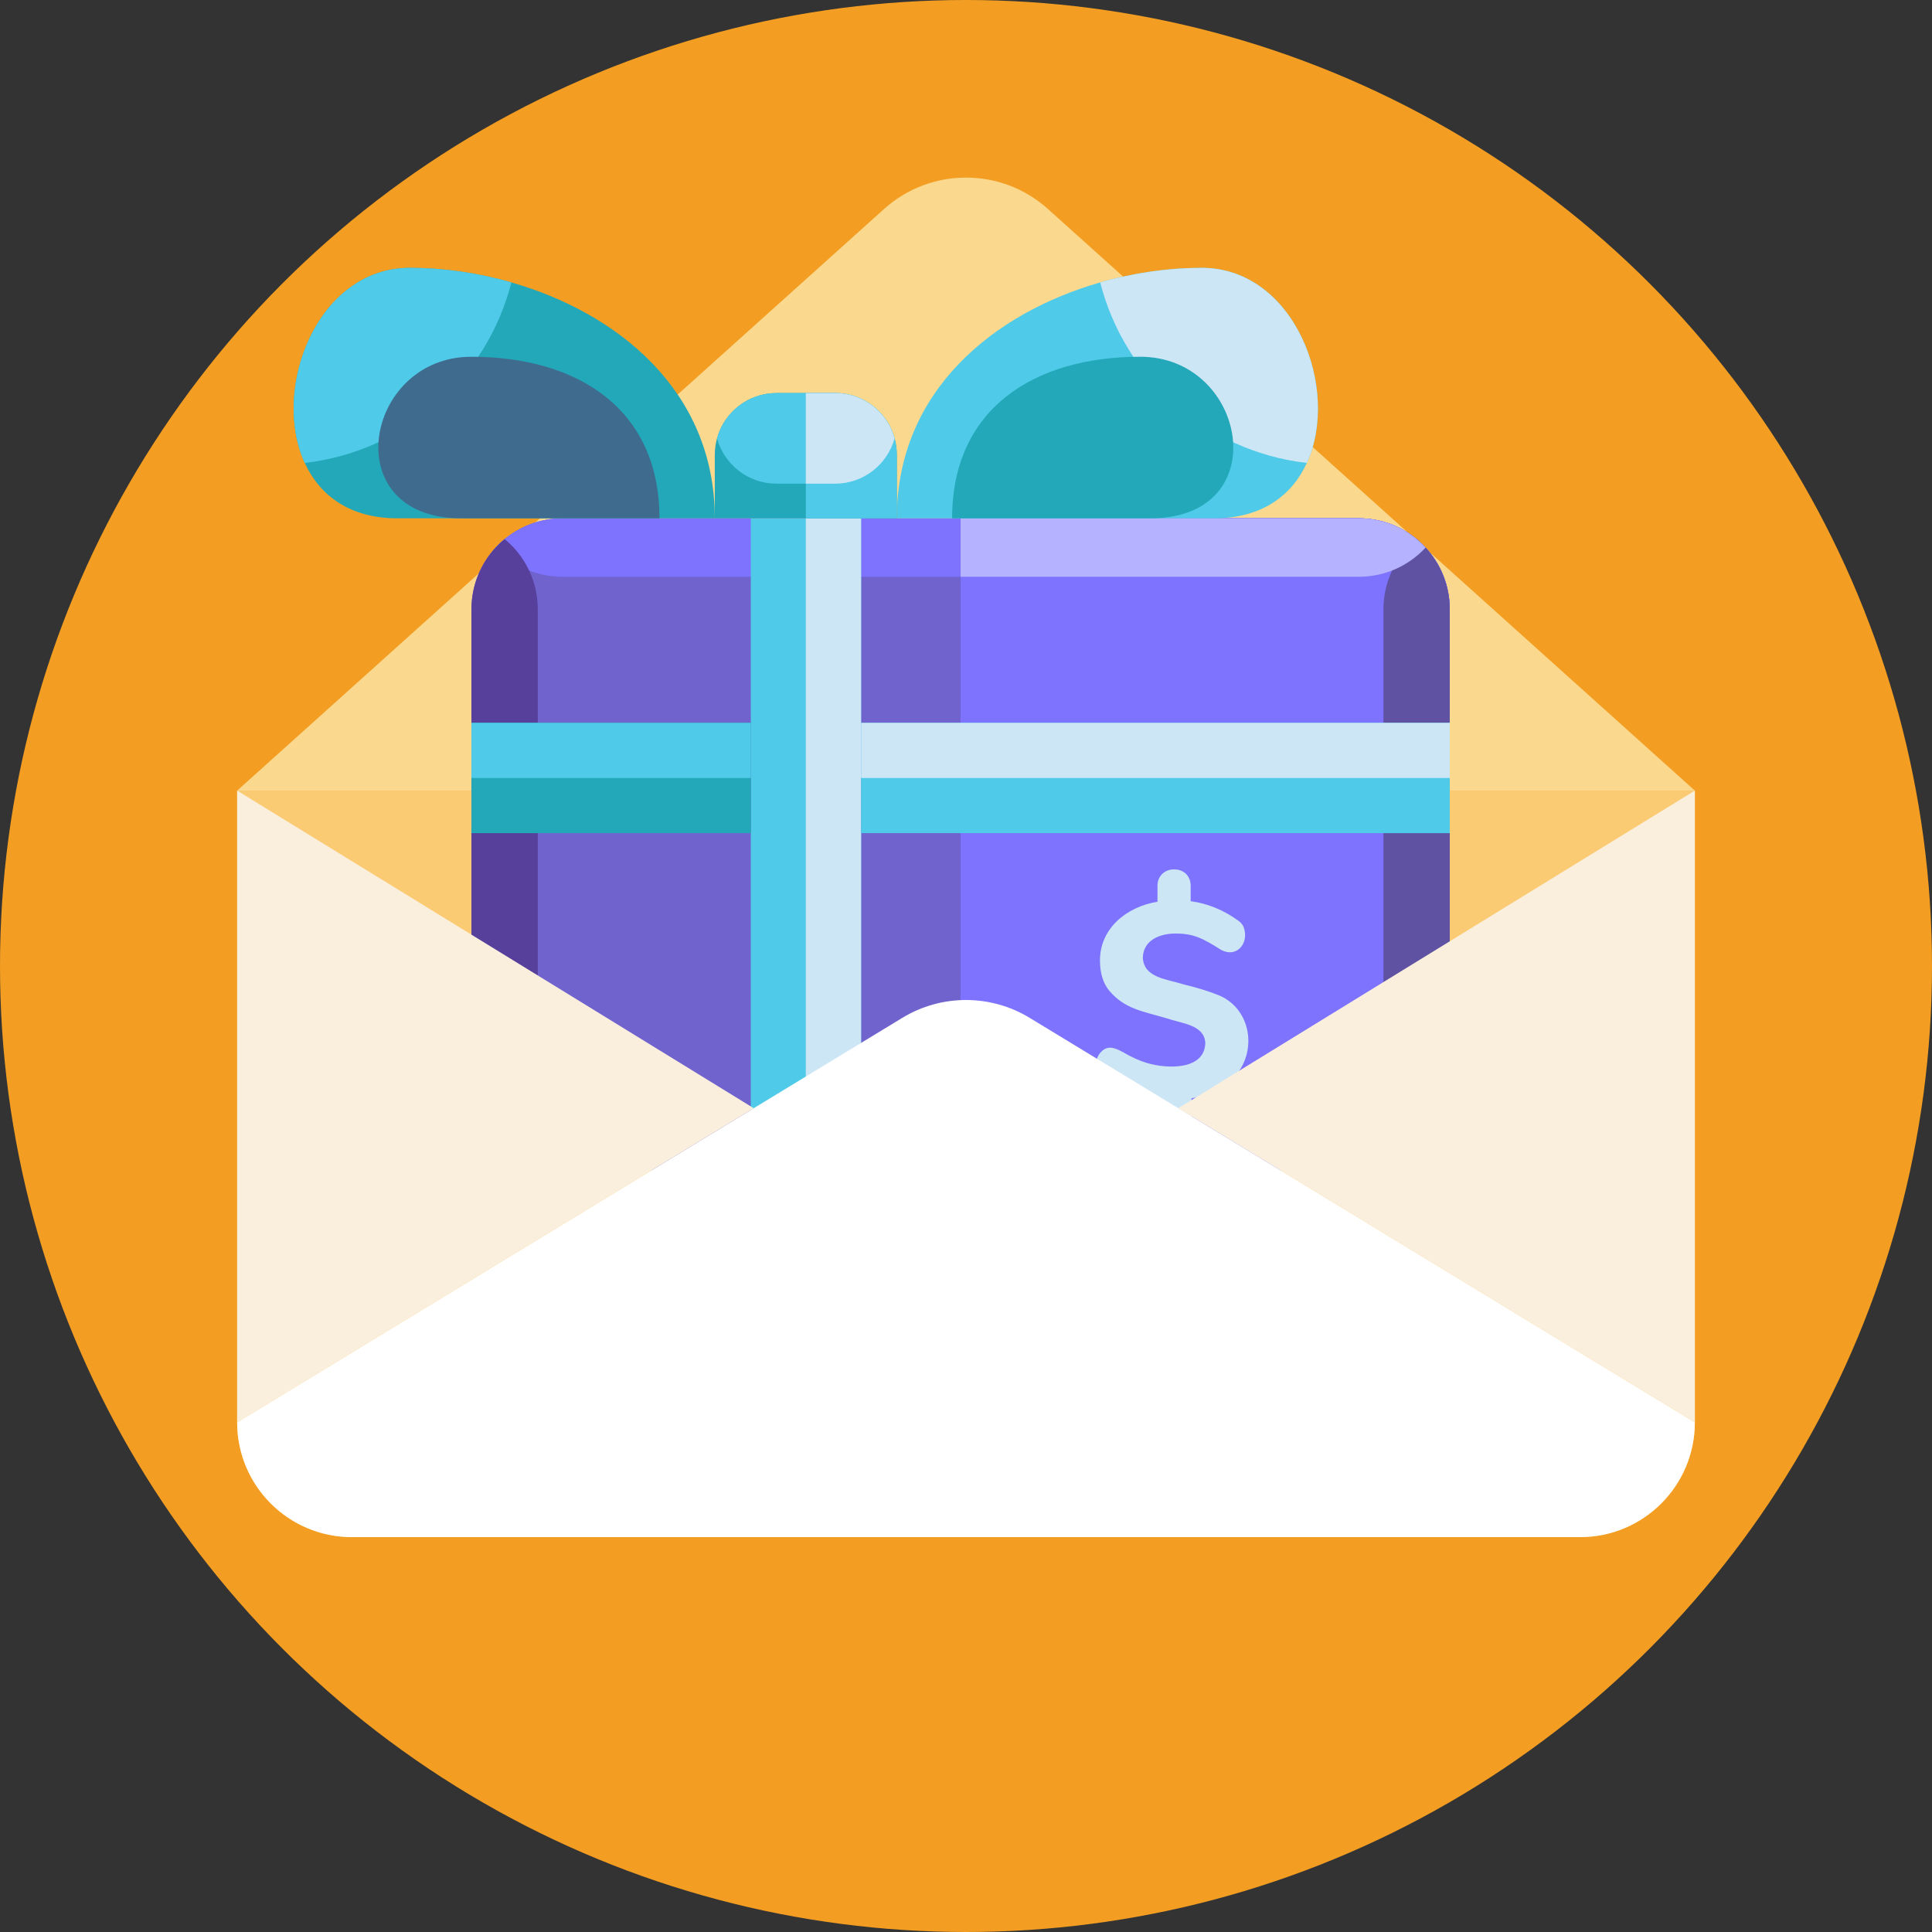 <?xml version="1.0" encoding="iso-8859-1"?>
<!-- Generator: Adobe Illustrator 22.0.1, SVG Export Plug-In . SVG Version: 6.00 Build 0)  -->
<svg version="1.1" id="_x35_0" xmlns="http://www.w3.org/2000/svg" xmlns:xlink="http://www.w3.org/1999/xlink" x="0px" y="0px"
	 viewBox="0 0 512 512" style="enable-background:new 0 0 512 512;" xml:space="preserve">
<rect x="0" y="0" width="512" height="512" fill="#333333" stroke="none"/>
<g>
	<circle style="fill:#F39E22;" cx="256" cy="256" r="256"/>
	<g>
		<g>
			<path style="fill:#FBCB74;" d="M449.153,209.525v167.411c0,16.794-13.611,30.417-30.405,30.417H93.252
				c-16.794,0-30.405-13.624-30.405-30.417V209.525H449.153z"/>
			<path style="fill:#FAD98F;" d="M62.847,209.525L234.286,55.388c12.347-11.101,31.08-11.101,43.427,0l171.439,154.137H62.847z"/>
		</g>
		<g>
			<g>
				<path style="fill:#7063CE;" d="M384.198,161.463v124.577c0,13.314-10.792,24.105-24.096,24.105H149.035
					c-5.809,0-11.152-2.057-15.308-5.484c-5.369-4.429-8.788-11.125-8.788-18.621V161.463c0-6.318,2.425-12.057,6.398-16.355
					c0.747-0.808,1.538-1.555,2.39-2.249c4.157-3.436,9.5-5.501,15.308-5.501h211.067c6.995,0,13.305,2.988,17.699,7.751
					C381.773,149.406,384.198,155.144,384.198,161.463z"/>
				<path style="fill:#7063CE;" d="M384.198,161.463v124.577c0,13.314-10.792,24.105-24.096,24.105H254.569V137.357h105.533
					c6.995,0,13.305,2.988,17.699,7.751C381.773,149.406,384.198,155.144,384.198,161.463z"/>
				<path style="fill:#7D73FF;" d="M384.198,161.463v124.577c0,13.314-10.792,24.105-24.096,24.105H254.569V137.357h105.533
					c6.995,0,13.305,2.988,17.699,7.751C381.773,149.406,384.198,155.144,384.198,161.463z"/>
				<path style="fill:#7D73FF;" d="M377.801,145.108c-4.403,4.763-10.704,7.742-17.699,7.742H149.035
					c-6.995,0-13.296-2.979-17.699-7.742c4.394-4.763,10.704-7.751,17.699-7.751h211.067
					C367.097,137.357,373.407,140.345,377.801,145.108z"/>
				<path style="fill:#57409B;" d="M142.514,161.463v124.577c0,7.496-3.418,14.192-8.788,18.621
					c-5.369-4.429-8.788-11.125-8.788-18.621V161.463c0-6.318,2.425-12.057,6.398-16.355c0.747-0.808,1.538-1.555,2.39-2.249
					c0.852,0.694,1.643,1.441,2.39,2.249C140.089,149.406,142.514,155.144,142.514,161.463z"/>
				<path style="fill:#6052A3;" d="M366.623,286.057V161.48c0-7.496,3.418-14.192,8.788-18.621
					c5.369,4.429,8.788,11.125,8.788,18.621v124.577c0,6.318-2.425,12.057-6.398,16.355c-0.747,0.808-1.538,1.555-2.39,2.249
					c-0.852-0.694-1.643-1.441-2.39-2.249C369.048,298.114,366.623,292.375,366.623,286.057z"/>
				<path style="fill:#B5B3FF;" d="M377.801,145.108c-4.403,4.763-10.704,7.742-17.699,7.742H254.569v-15.493h105.533
					C367.097,137.357,373.407,140.345,377.801,145.108z"/>
			</g>
			<path style="fill:#CDE6F6;" d="M322.461,263.552c-2.271-0.903-5.19-1.795-8.755-2.673c-4.642-1.45-10.514-1.759-10.843-7.033
				c0.062-4.539,4.266-6.475,8.719-6.447c4.812,0.001,7.128,1.324,11.208,3.81c4.564,3.311,8.58-1.114,6.704-5.715
				c-0.318-0.633-0.843-1.196-1.575-1.685c-3.86-2.734-7.985-4.395-12.381-4.982v-4.029c0.035-2.604-1.793-4.43-4.396-4.395
				c-2.527-0.031-4.446,1.824-4.396,4.395v4.176c-8.266,1.332-15.291,7.141-15.238,15.605c0,3.37,0.843,6.056,2.528,8.058
				c4.086,4.737,8.613,5.312,14.983,7.179c4.299,1.48,10.061,1.738,10.402,6.521c-0.137,7.296-10.053,6.968-15.422,5.384
				c-2.027-0.609-4.164-1.574-6.41-2.893c-2.43-1.318-4.247-1.895-6.043,0.219c-1.738,2.136-1.603,5.769,0.99,7.179
				c3.986,2.872,9.396,4.611,14.432,5.055v3.956c-0.05,2.571,1.868,4.428,4.396,4.396c2.603,0.035,4.43-1.793,4.395-4.396v-4.176
				c4.591-0.781,8.242-2.528,10.952-5.238C333.568,278.984,331.661,266.895,322.461,263.552z"/>
			<g>
				<g>
					<rect x="198.97" y="137.357" style="fill:#4FCAE8;" width="29.235" height="172.787"/>
					<rect x="213.545" y="137.357" style="fill:#CDE6F6;" width="14.66" height="172.787"/>
					<g>
						<g>
							<rect x="228.205" y="191.558" style="fill:#4FCAE8;" width="155.993" height="29.235"/>
							<rect x="228.205" y="191.558" style="fill:#CDE6F6;" width="155.993" height="14.617"/>
						</g>
						<g>
							<rect x="124.939" y="191.558" style="fill:#22A8B9;" width="74.031" height="29.235"/>
							<rect x="124.939" y="191.558" style="fill:#4FCAE8;" width="74.031" height="14.626"/>
						</g>
					</g>
				</g>
				<g>
					<g>
						<path style="fill:#4FCAE8;" d="M346.327,122.686c-3.907,8.537-11.841,14.671-24.519,14.671c-41.69,0-84.144,0-84.144,0
							c0-33.892,25.918-54.488,53.901-62.511c9.004-2.589,18.232-3.867,26.874-3.867C343.143,70.98,355.29,103.136,346.327,122.686z
							"/>
						<path style="fill:#CDE6F6;" d="M346.327,122.686c-26.625-3.063-48.282-22.421-54.761-47.84
							c9.004-2.589,18.232-3.867,26.874-3.867C343.143,70.98,355.29,103.136,346.327,122.686z"/>
						<path style="fill:#22A8B9;" d="M252.322,137.357c0-28.894,21.526-42.811,49.881-42.811c28.355,0,36.001,42.811,2.689,42.811
							S252.322,137.357,252.322,137.357z"/>
					</g>
					<g>
						<path style="fill:#22A8B9;" d="M237.664,120.516v16.842h-48.234v-16.842c0-1.511,0.201-2.966,0.587-4.349
							c1.905-6.922,8.232-12.002,15.756-12.002h15.539c7.524,0,13.859,5.08,15.764,12.002
							C237.463,117.55,237.664,119.005,237.664,120.516z"/>
						<path style="fill:#4FCAE8;" d="M237.077,116.167c-1.905,6.921-8.24,12.01-15.764,12.01h-15.539
							c-7.525,0-13.859-5.089-15.756-12.01c1.905-6.922,8.232-12.002,15.756-12.002h15.539
							C228.837,104.165,235.172,109.245,237.077,116.167z"/>
						<path style="fill:#4FCAE8;" d="M237.664,120.516v16.842h-24.117v-33.193h7.766c7.524,0,13.859,5.08,15.764,12.002
							C237.463,117.55,237.664,119.005,237.664,120.516z"/>
						<path style="fill:#CDE6F6;" d="M237.077,116.167c-1.905,6.921-8.24,12.01-15.764,12.01h-7.766v-24.012h7.766
							C228.837,104.165,235.172,109.245,237.077,116.167z"/>
					</g>
					<g>
						<path style="fill:#22A8B9;" d="M80.766,122.686c3.907,8.537,11.841,14.671,24.519,14.671c41.69,0,84.144,0,84.144,0
							c0-33.892-25.918-54.488-53.901-62.511c-9.004-2.589-18.232-3.867-26.874-3.867C83.949,70.98,71.803,103.136,80.766,122.686z"
							/>
						<path style="fill:#4FCAE8;" d="M80.766,122.686c26.625-3.063,48.282-22.421,54.761-47.84
							c-9.004-2.589-18.232-3.867-26.874-3.867C83.949,70.98,71.803,103.136,80.766,122.686z"/>
						<path style="fill:#3F6C8E;" d="M174.771,137.357c0-28.894-21.526-42.811-49.881-42.811s-36.001,42.811-2.689,42.811
							S174.771,137.357,174.771,137.357z"/>
					</g>
				</g>
			</g>
		</g>
		<g>
			<path style="fill:#FFFFFF;" d="M449.153,376.936c0,16.794-13.611,30.417-30.405,30.417H93.252
				c-16.794,0-30.405-13.624-30.405-30.417l176.278-107.197c10.367-6.304,23.382-6.304,33.749,0L449.153,376.936z"/>
			<polygon style="fill:#FAEFDC;" points="62.847,209.525 199.747,293.686 62.847,376.936 			"/>
			<polygon style="fill:#FAEFDC;" points="449.153,209.525 312.253,293.686 449.153,376.936 			"/>
		</g>
	</g>
</g>
</svg>
